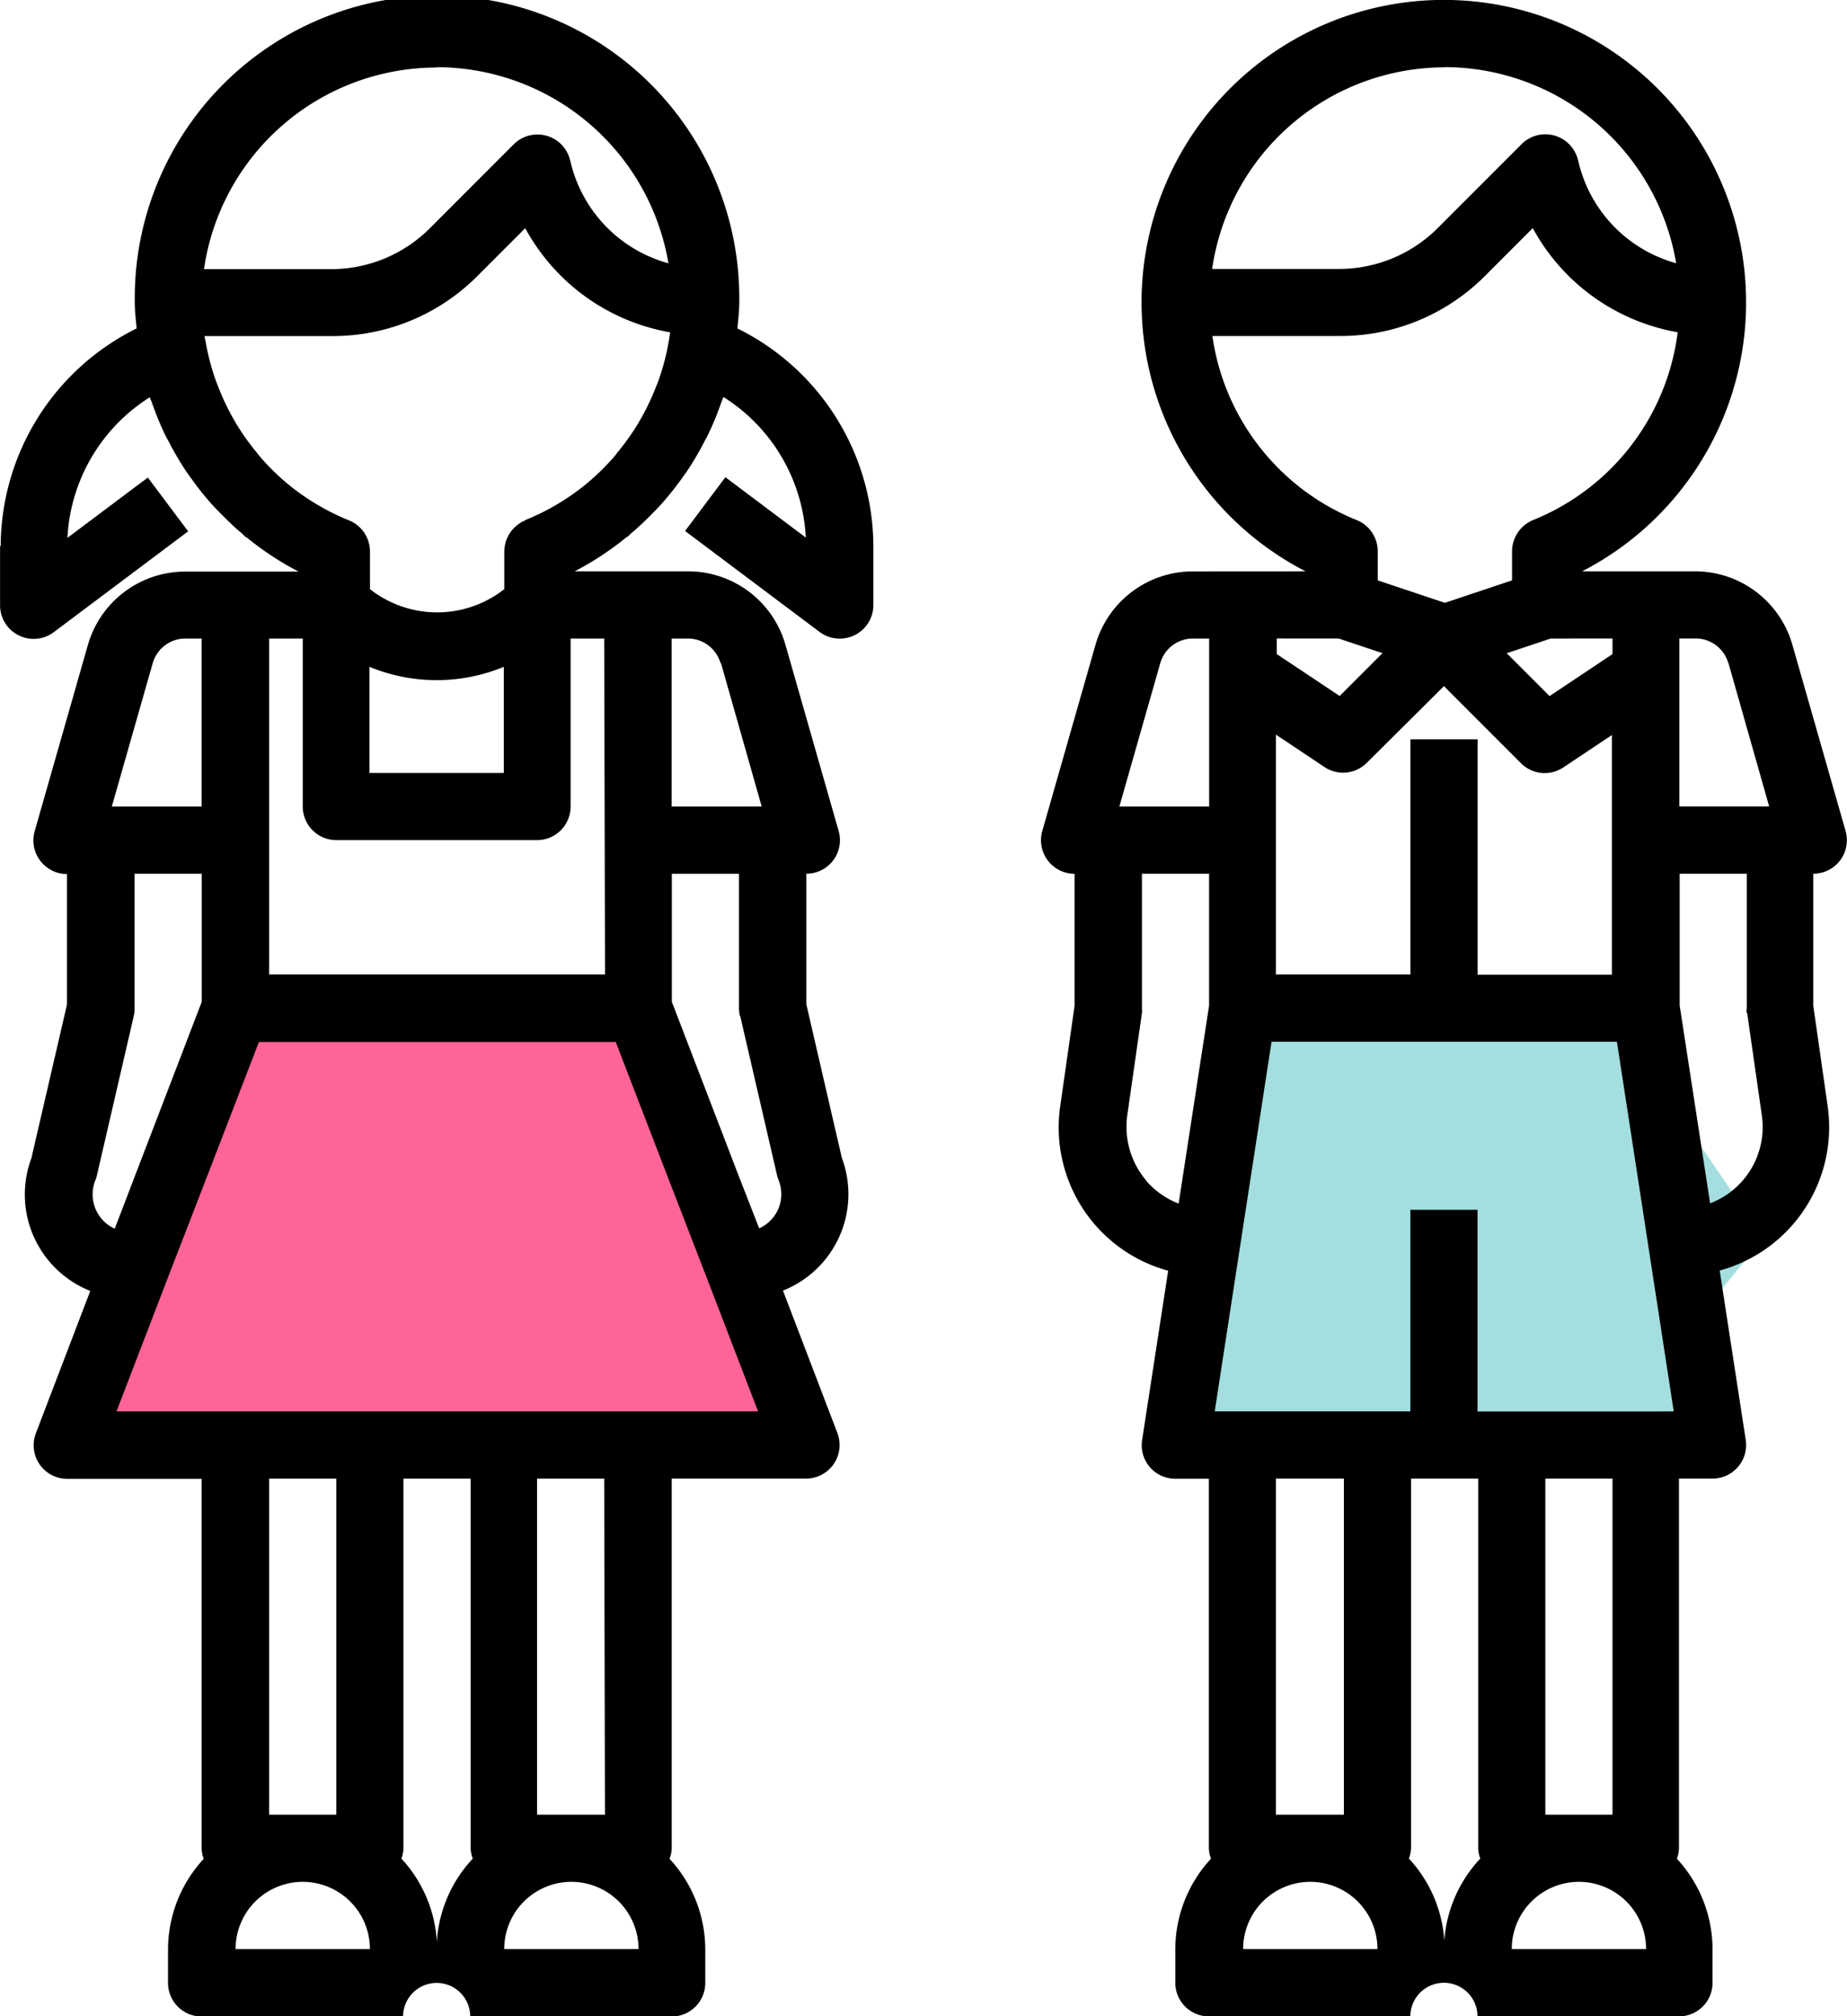 <svg xmlns="http://www.w3.org/2000/svg" width="27.173" height="29.644" viewBox="0 0 27.173 29.644">
  <g id="Group_794" data-name="Group 794" transform="translate(-1074.001 -608)">
    <path id="Path_27292" data-name="Path 27292" d="M17494.5-10203.884l.283-2.836,1.209-1.354.654-1.605,1.475-.3v-.433l.852.433,2.27-.433,1.029.737.225.726.451.88.924,1.354.5,1.665v1.171h-9.867Z" transform="translate(-16418.934 10832.917)" fill="#ff6498"/>
    <path id="Path_27293" data-name="Path 27293" d="M17495.5-10203.542v-3.178l.5-1.354.654-1.605,1.475-.3v-.433l.852.433,2.27-.433,1.029.737.225.726.451.88.924,1.354-.924,1.128v1.708h-5.252Z" transform="translate(-16403.934 10832.917)" fill="#a5dede"/>
    <g id="Group_793" data-name="Group 793" transform="translate(-19957.826 9927)">
      <path id="Path_27290" data-name="Path 27290" d="M105,25.53v.865a.494.494,0,0,0,.791.4l1.976-1.482-.593-.791-1.183.887a2.6,2.6,0,0,1,1.211-2.067c.008.026.022.05.031.076a4.473,4.473,0,0,0,.195.476c.017.036.037.07.056.105a4.444,4.444,0,0,0,.253.431c.027.04.056.078.084.117a4.422,4.422,0,0,0,.292.366c.041.046.084.089.127.133.1.1.2.2.311.292.024.02.044.045.069.064l0-.006a4.45,4.45,0,0,0,.772.509h-1.674a1.489,1.489,0,0,0-1.425,1.075l-.784,2.742a.495.495,0,0,0,.475.63v1.92l-.523,2.257a1.525,1.525,0,0,0,.866,1.952l-.8,2.092a.494.494,0,0,0,.462.671h1.976v5.435a.484.484,0,0,0,.031.152,1.962,1.962,0,0,0-.525,1.33v.494a.494.494,0,0,0,.494.494h2.964a.494.494,0,0,1,.988,0h2.964a.494.494,0,0,0,.494-.494v-.494a1.962,1.962,0,0,0-.525-1.33.484.484,0,0,0,.031-.152V39.24h1.976a.494.494,0,0,0,.461-.672l-.8-2.092a1.525,1.525,0,0,0,.866-1.952l-.522-2.257v-1.92a.493.493,0,0,0,.475-.629l-.784-2.742a1.489,1.489,0,0,0-1.425-1.075h-1.675a4.456,4.456,0,0,0,.772-.509l0,.006c.025-.02.045-.044.069-.064.109-.092.212-.19.311-.292.043-.044.086-.087.127-.133a4.411,4.411,0,0,0,.292-.366c.028-.039.058-.077.084-.117a4.4,4.4,0,0,0,.253-.431c.018-.035.039-.069.056-.105a4.523,4.523,0,0,0,.195-.476c.009-.026.022-.05.031-.076a2.6,2.6,0,0,1,1.211,2.067l-1.183-.888-.593.791,1.976,1.482a.49.49,0,0,0,.3.1.493.493,0,0,0,.494-.494V25.53a3.584,3.584,0,0,0-2-3.2c.011-.127.027-.252.027-.38a4.447,4.447,0,1,0-8.893,0c0,.128.016.254.027.38a3.584,3.584,0,0,0-2,3.2Zm5.435,1.775a2.588,2.588,0,0,0,1.976,0v1.56h-1.976Zm-3.188-.058a.5.5,0,0,1,.475-.358h.243v2.47h-1.321Zm-.1,7.119-.46,1.2a.553.553,0,0,1-.286-.709.5.5,0,0,0,.023-.072l.543-2.346a.52.52,0,0,0,.012-.111V30.347h.988v1.884Zm2.8,9.815h-.988V39.241h.988Zm-1.482,1.976a.988.988,0,0,1,1.976,0Zm2.964,0a1.963,1.963,0,0,0-.525-1.33.484.484,0,0,0,.031-.152V39.241h.988v5.435a.484.484,0,0,0,.031.152A1.962,1.962,0,0,0,111.422,46.158Zm.988,0a.988.988,0,1,1,1.976,0Zm1.482-1.976H112.9V39.241h.988Zm.494-5.929h-7.68l.762-1.982h0l.6-1.549.733-1.9h5.25l.732,1.9.6,1.549h0l.762,1.982Zm1.495-5.817.543,2.346a.5.5,0,0,0,.023.072.551.551,0,0,1-.286.708l-.3-.768-.164-.427-.821-2.136V30.348h.988v1.976a.531.531,0,0,0,.012.112Zm-.283-5.188.6,2.112H114.88v-2.47h.243a.5.5,0,0,1,.475.358Zm-1.705,4.582h-4.941V26.889h.494v2.47a.494.494,0,0,0,.494.494H112.9a.494.494,0,0,0,.494-.494v-2.47h.494Zm-1.174-6.677a.5.5,0,0,0-.308.458v.553a1.6,1.6,0,0,1-1.976,0v-.553a.494.494,0,0,0-.308-.458,3.483,3.483,0,0,1-.884-.521h0a3.443,3.443,0,0,1-.427-.417c-.018-.021-.034-.043-.051-.065a3.5,3.5,0,0,1-.294-.412c-.019-.031-.036-.062-.054-.094a3.482,3.482,0,0,1-.212-.449c-.011-.029-.024-.058-.034-.087a3.382,3.382,0,0,1-.148-.551c-.007-.038-.016-.076-.022-.114h1.879a3,3,0,0,0,2.139-.886l.7-.7a3.015,3.015,0,0,0,2.132,1.531c-.007.056-.016.111-.026.165a3.473,3.473,0,0,1-.148.551c-.01.03-.023.059-.035.088a3.421,3.421,0,0,1-.212.448c-.018.032-.035.063-.054.094a3.465,3.465,0,0,1-.293.412c-.018.021-.033.045-.051.065a3.423,3.423,0,0,1-.427.416h0a3.468,3.468,0,0,1-.884.521Zm-1.3-6.663a3.462,3.462,0,0,1,3.407,2.883A2.029,2.029,0,0,1,113.4,19.91l-.015-.059a.494.494,0,0,0-.828-.228l-1.235,1.235a2.053,2.053,0,0,1-1.441.6H108a3.461,3.461,0,0,1,3.419-2.964Z" transform="translate(20926.828 -9336.501)"/>
      <path id="Path_27291" data-name="Path 27291" d="M378.472,25.9a1.489,1.489,0,0,0-1.425,1.075l-.784,2.742a.494.494,0,0,0,.475.629v1.941l-.21,1.468a2.184,2.184,0,0,0,1.587,2.427l-.383,2.489a.492.492,0,0,0,.488.569h.494v5.435a.484.484,0,0,0,.031.152,1.962,1.962,0,0,0-.525,1.33v.494a.494.494,0,0,0,.494.494h2.964a.494.494,0,0,1,.988,0h2.964a.494.494,0,0,0,.494-.494v-.494a1.963,1.963,0,0,0-.525-1.33.483.483,0,0,0,.031-.152V39.238h.494a.494.494,0,0,0,.488-.57l-.383-2.489a2.184,2.184,0,0,0,1.587-2.427l-.21-1.466V30.345a.493.493,0,0,0,.475-.629l-.784-2.742a1.489,1.489,0,0,0-1.425-1.075h-1.667a4.447,4.447,0,1,0-4.069,0Zm3.7,1.687,1.133,1.133a.494.494,0,0,0,.624.062l.714-.476v3.524h-1.976V28.369h-.988v3.458H379.7V28.3l.714.476a.493.493,0,0,0,.624-.062Zm2.964,10.665h-2.47V35.286h-.988V38.25H378.8l.836-5.435h5.081l.836,5.435ZM378,27.245a.5.5,0,0,1,.475-.358h.243v2.47h-1.321Zm-.2,7.62a1.22,1.22,0,0,1-.286-.972l.215-1.5a.53.53,0,0,0,0-.07V30.345h.988v1.939l-.448,2.911a1.224,1.224,0,0,1-.473-.33Zm2.9,4.373v4.941H379.7V39.238Zm-1.482,6.917a.988.988,0,0,1,1.976,0Zm2.964,0a1.963,1.963,0,0,0-.525-1.33.483.483,0,0,0,.031-.152V39.238h.988v5.435a.484.484,0,0,0,.031.152A1.962,1.962,0,0,0,382.173,46.155Zm.988,0a.988.988,0,0,1,1.976,0Zm1.482-1.976h-.988V39.238h.988Zm1.981-11.788.215,1.5a1.2,1.2,0,0,1-.76,1.3l-.448-2.911V30.345h.988v1.976A.5.5,0,0,0,386.624,32.391Zm-.276-5.147.6,2.112h-1.321v-2.47h.243a.5.5,0,0,1,.475.358Zm-1.705-.358v.23l-.926.617-.63-.63.647-.216Zm-2.47-8.4a3.462,3.462,0,0,1,3.407,2.883,2.029,2.029,0,0,1-1.431-1.464l-.015-.059a.494.494,0,0,0-.828-.228l-1.235,1.235a2.053,2.053,0,0,1-1.441.6h-1.877a3.461,3.461,0,0,1,3.419-2.964Zm-3.421,3.953h1.879a3,3,0,0,0,2.139-.886l.7-.7a3.015,3.015,0,0,0,2.132,1.531,3.441,3.441,0,0,1-2.129,2.762.5.5,0,0,0-.308.458v.428l-.988.33-.988-.33v-.428a.494.494,0,0,0-.308-.458,3.442,3.442,0,0,1-2.125-2.711Zm1.86,4.447.647.216-.63.63-.925-.616v-.23Z" transform="translate(20670.898 -9336.499)"/>
    </g>
  </g>
</svg>

